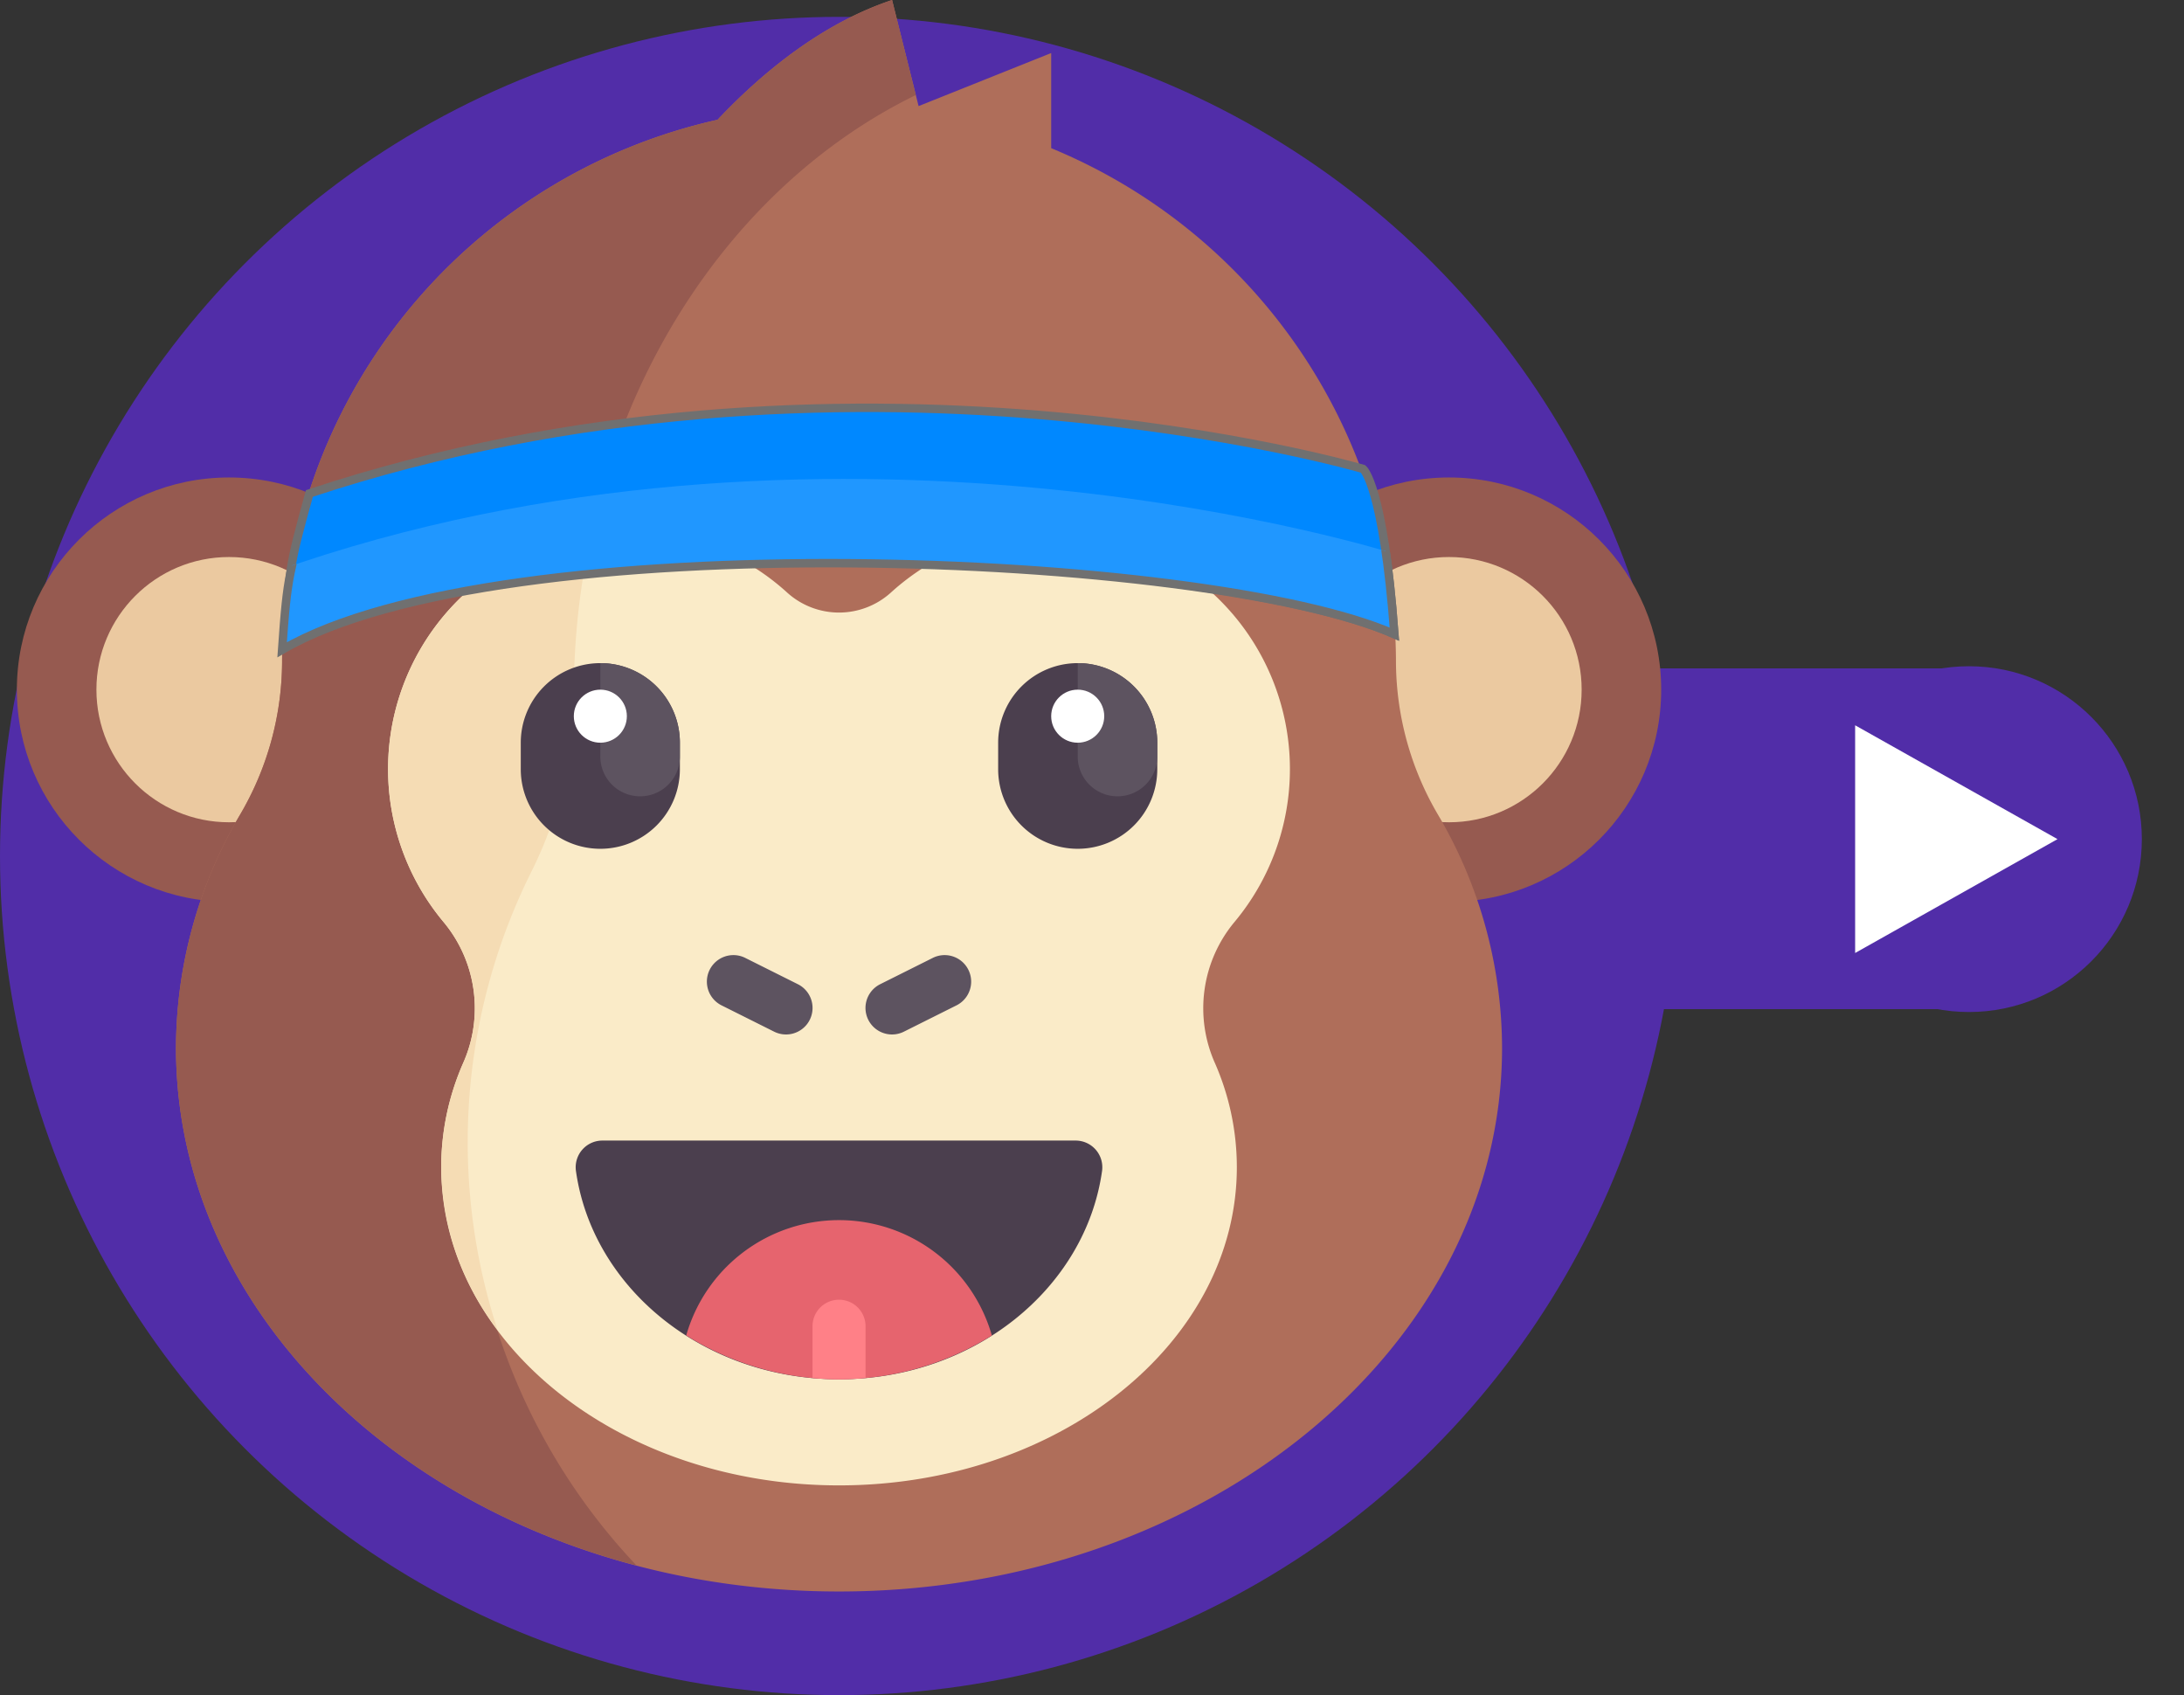 <svg xmlns="http://www.w3.org/2000/svg" xmlns:xlink="http://www.w3.org/1999/xlink" width="259" height="201" viewBox="0 0 259 201"><rect x="0" y="0" width="259" height="201" fill="#333333" stroke="none"/><defs><clipPath id="a"><rect width="74" height="102" transform="translate(315 178.5)" fill="none"/></clipPath><clipPath id="b"><path d="M235.572,283.369s-64.6-20.652-129.735,1.059,0,34.684,0,34.684l145.886-3.442V299.784Z" transform="translate(-76.889 -274.496)" fill="#fff" stroke="#707070" stroke-width="1"/></clipPath></defs><g transform="translate(0 2)" fill="none" stroke="#512da8" stroke-width="15"><circle cx="99.5" cy="99.5" r="99.5" stroke="none"/><circle cx="99.5" cy="99.5" r="92" fill="none"/></g><g transform="translate(-130 -122.5)" clip-path="url(#a)"><path d="M219.667,293H325.589a29.253,29.253,0,0,1,9.15,21.416c.277,5.657-2.134,13.088-9.15,18.991H219.667Z" transform="translate(40.239 -91.246)" fill="#512da8"/></g><circle cx="90.5" cy="90.5" r="90.5" transform="translate(11 4)" fill="#512da8"/><g transform="translate(-69 -203)"><g transform="translate(71 203)"><circle cx="25.16" cy="25.16" r="25.16" transform="translate(0 56.616)" fill="#965a50"/><circle cx="15.726" cy="15.726" r="15.726" transform="translate(9.434 66.049)" fill="#ebc9a0"/><circle cx="25.16" cy="25.16" r="25.16" transform="translate(144.681 56.616)" fill="#965a50"/><circle cx="15.726" cy="15.726" r="15.726" transform="translate(154.115 66.049)" fill="#ebc9a0"/><path d="M199.242,104.917a36,36,0,0,1-5.016-18.03h0a66.047,66.047,0,0,0-40.887-61.059V14.548l-15.726,6.29L134.468,8.258c-8.3,2.765-15.372,8.569-20.7,14.205A66.04,66.04,0,0,0,62.13,86.887a36,36,0,0,1-5.016,18.03,54.682,54.682,0,0,0-7.565,27.575c0,35.609,35.2,64.476,78.629,64.476s78.629-28.867,78.629-64.476A54.691,54.691,0,0,0,199.242,104.917Z" transform="translate(-30.678 -8.258)" fill="#af6e5a"/><path d="M84.146,143.762a72.053,72.053,0,0,1,7.565-32.171,47.408,47.408,0,0,0,5.016-21.035c0-32.006,16.746-59.4,40.559-71.031L134.468,8.258c-8.3,2.765-15.372,8.569-20.7,14.205A66.04,66.04,0,0,0,62.13,86.887a36,36,0,0,1-5.016,18.03,54.682,54.682,0,0,0-7.565,27.575c0,28.742,22.94,53.08,54.621,61.4A73.129,73.129,0,0,1,84.146,143.762Z" transform="translate(-30.678 -8.258)" fill="#965a50"/><path d="M169.08,286.645c26.055,0,47.177-16.9,47.177-37.742a30.719,30.719,0,0,0-2.6-12.335,15.97,15.97,0,0,1,2.312-16.716A28.29,28.29,0,0,0,175.207,180.8a9.164,9.164,0,0,1-12.255,0,28.29,28.29,0,0,0-40.759,39.057,15.97,15.97,0,0,1,2.312,16.716,30.728,30.728,0,0,0-2.6,12.335C121.9,269.747,143.024,286.645,169.08,286.645Z" transform="translate(-71.58 -110.516)" fill="#faebc8"/><path d="M121.9,249.425a32.093,32.093,0,0,0,6.674,19.281,71.855,71.855,0,0,1,4.036-54.335,47.408,47.408,0,0,0,5.016-21.035,89.088,89.088,0,0,1,2.083-19.073c-.112.016-.222.015-.335.033a28.291,28.291,0,0,0-17.182,46.079,15.97,15.97,0,0,1,2.312,16.716A30.725,30.725,0,0,0,121.9,249.425Z" transform="translate(-71.58 -111.038)" fill="#f5dcb4"/><g transform="translate(81.773 113.225)"><path d="M224.141,314.982a3.126,3.126,0,0,1-1.4-.332l-6.29-3.145a3.146,3.146,0,0,1,2.813-5.627l6.29,3.145a3.145,3.145,0,0,1-1.41,5.959Z" transform="translate(-214.707 -305.545)" fill="#5d5360"/><path d="M267.4,314.982a3.145,3.145,0,0,1-1.41-5.959l6.29-3.145a3.146,3.146,0,0,1,2.813,5.627l-6.29,3.145A3.133,3.133,0,0,1,267.4,314.982Z" transform="translate(-245.384 -305.545)" fill="#5d5360"/></g><path d="M177.163,363.355a3.165,3.165,0,0,0-3.141,3.574c1.952,13.946,15.178,24.732,31.2,24.732s29.251-10.786,31.2-24.732a3.165,3.165,0,0,0-3.141-3.574Z" transform="translate(-107.725 -228.113)" fill="#4b3f4e"/><path d="M208.417,401.805a34.209,34.209,0,0,0,36.245,0,18.845,18.845,0,0,0-36.245,0Z" transform="translate(-129.039 -243.452)" fill="#e6646e"/><path d="M166.338,236.726h0a9.436,9.436,0,0,1-9.435-9.435v-3.145a9.436,9.436,0,0,1,9.435-9.435h0a9.436,9.436,0,0,1,9.435,9.435v3.145A9.435,9.435,0,0,1,166.338,236.726Z" transform="translate(-97.145 -136.081)" fill="#4b3f4e"/><path d="M181.677,214.71v11.008a4.718,4.718,0,1,0,9.435,0v-1.573A9.435,9.435,0,0,0,181.677,214.71Z" transform="translate(-112.484 -136.081)" fill="#5d5360"/><circle cx="3.145" cy="3.145" r="3.145" transform="translate(66.049 81.776)" fill="#fff"/><path d="M314.984,236.726h0a9.436,9.436,0,0,1-9.435-9.435v-3.145a9.436,9.436,0,0,1,9.435-9.435h0a9.436,9.436,0,0,1,9.435,9.435v3.145A9.436,9.436,0,0,1,314.984,236.726Z" transform="translate(-189.178 -136.081)" fill="#4b3f4e"/><path d="M330.323,214.71v11.008a4.718,4.718,0,1,0,9.435,0v-1.573A9.435,9.435,0,0,0,330.323,214.71Z" transform="translate(-204.516 -136.081)" fill="#5d5360"/><circle cx="3.145" cy="3.145" r="3.145" transform="translate(122.66 81.776)" fill="#fff"/><path d="M250.887,422.338c1.063,0,2.109-.064,3.145-.158v-6.132a3.145,3.145,0,1,0-6.29,0v6.132C248.778,422.274,249.824,422.338,250.887,422.338Z" transform="translate(-153.387 -258.79)" fill="#ff8087"/><path d="M111.133,292.094c26-15.092,109.463-11.173,131.747-1.377-1.326-17.739-3.714-19.593-3.714-19.593s-61.5-18.093-124.953,2.912C111.561,283.568,112.086,282.244,111.133,292.094Z" transform="translate(-79.52 -215.523)" fill="#08f" stroke="#707070" stroke-width="1"/><g transform="translate(4.678 56.789)" clip-path="url(#b)"><path d="M110.6,292.57c25.947-15.092,109.666-11.65,131.906-1.853-1.324-17.739-3.707-19.593-3.707-19.593s-61.376-18.093-124.7,2.912C111.447,283.568,111.235,283.356,110.6,292.57Z" transform="translate(-83.823 -272.313)" fill="#2097ff" stroke="#707070" stroke-width="1"/></g></g></g><circle cx="20.5" cy="20.5" r="20.5" transform="translate(213 79)" fill="#512da8"/><path d="M13.5,0,27,24H0Z" transform="translate(244 86) rotate(90)" fill="#fff"/></svg>